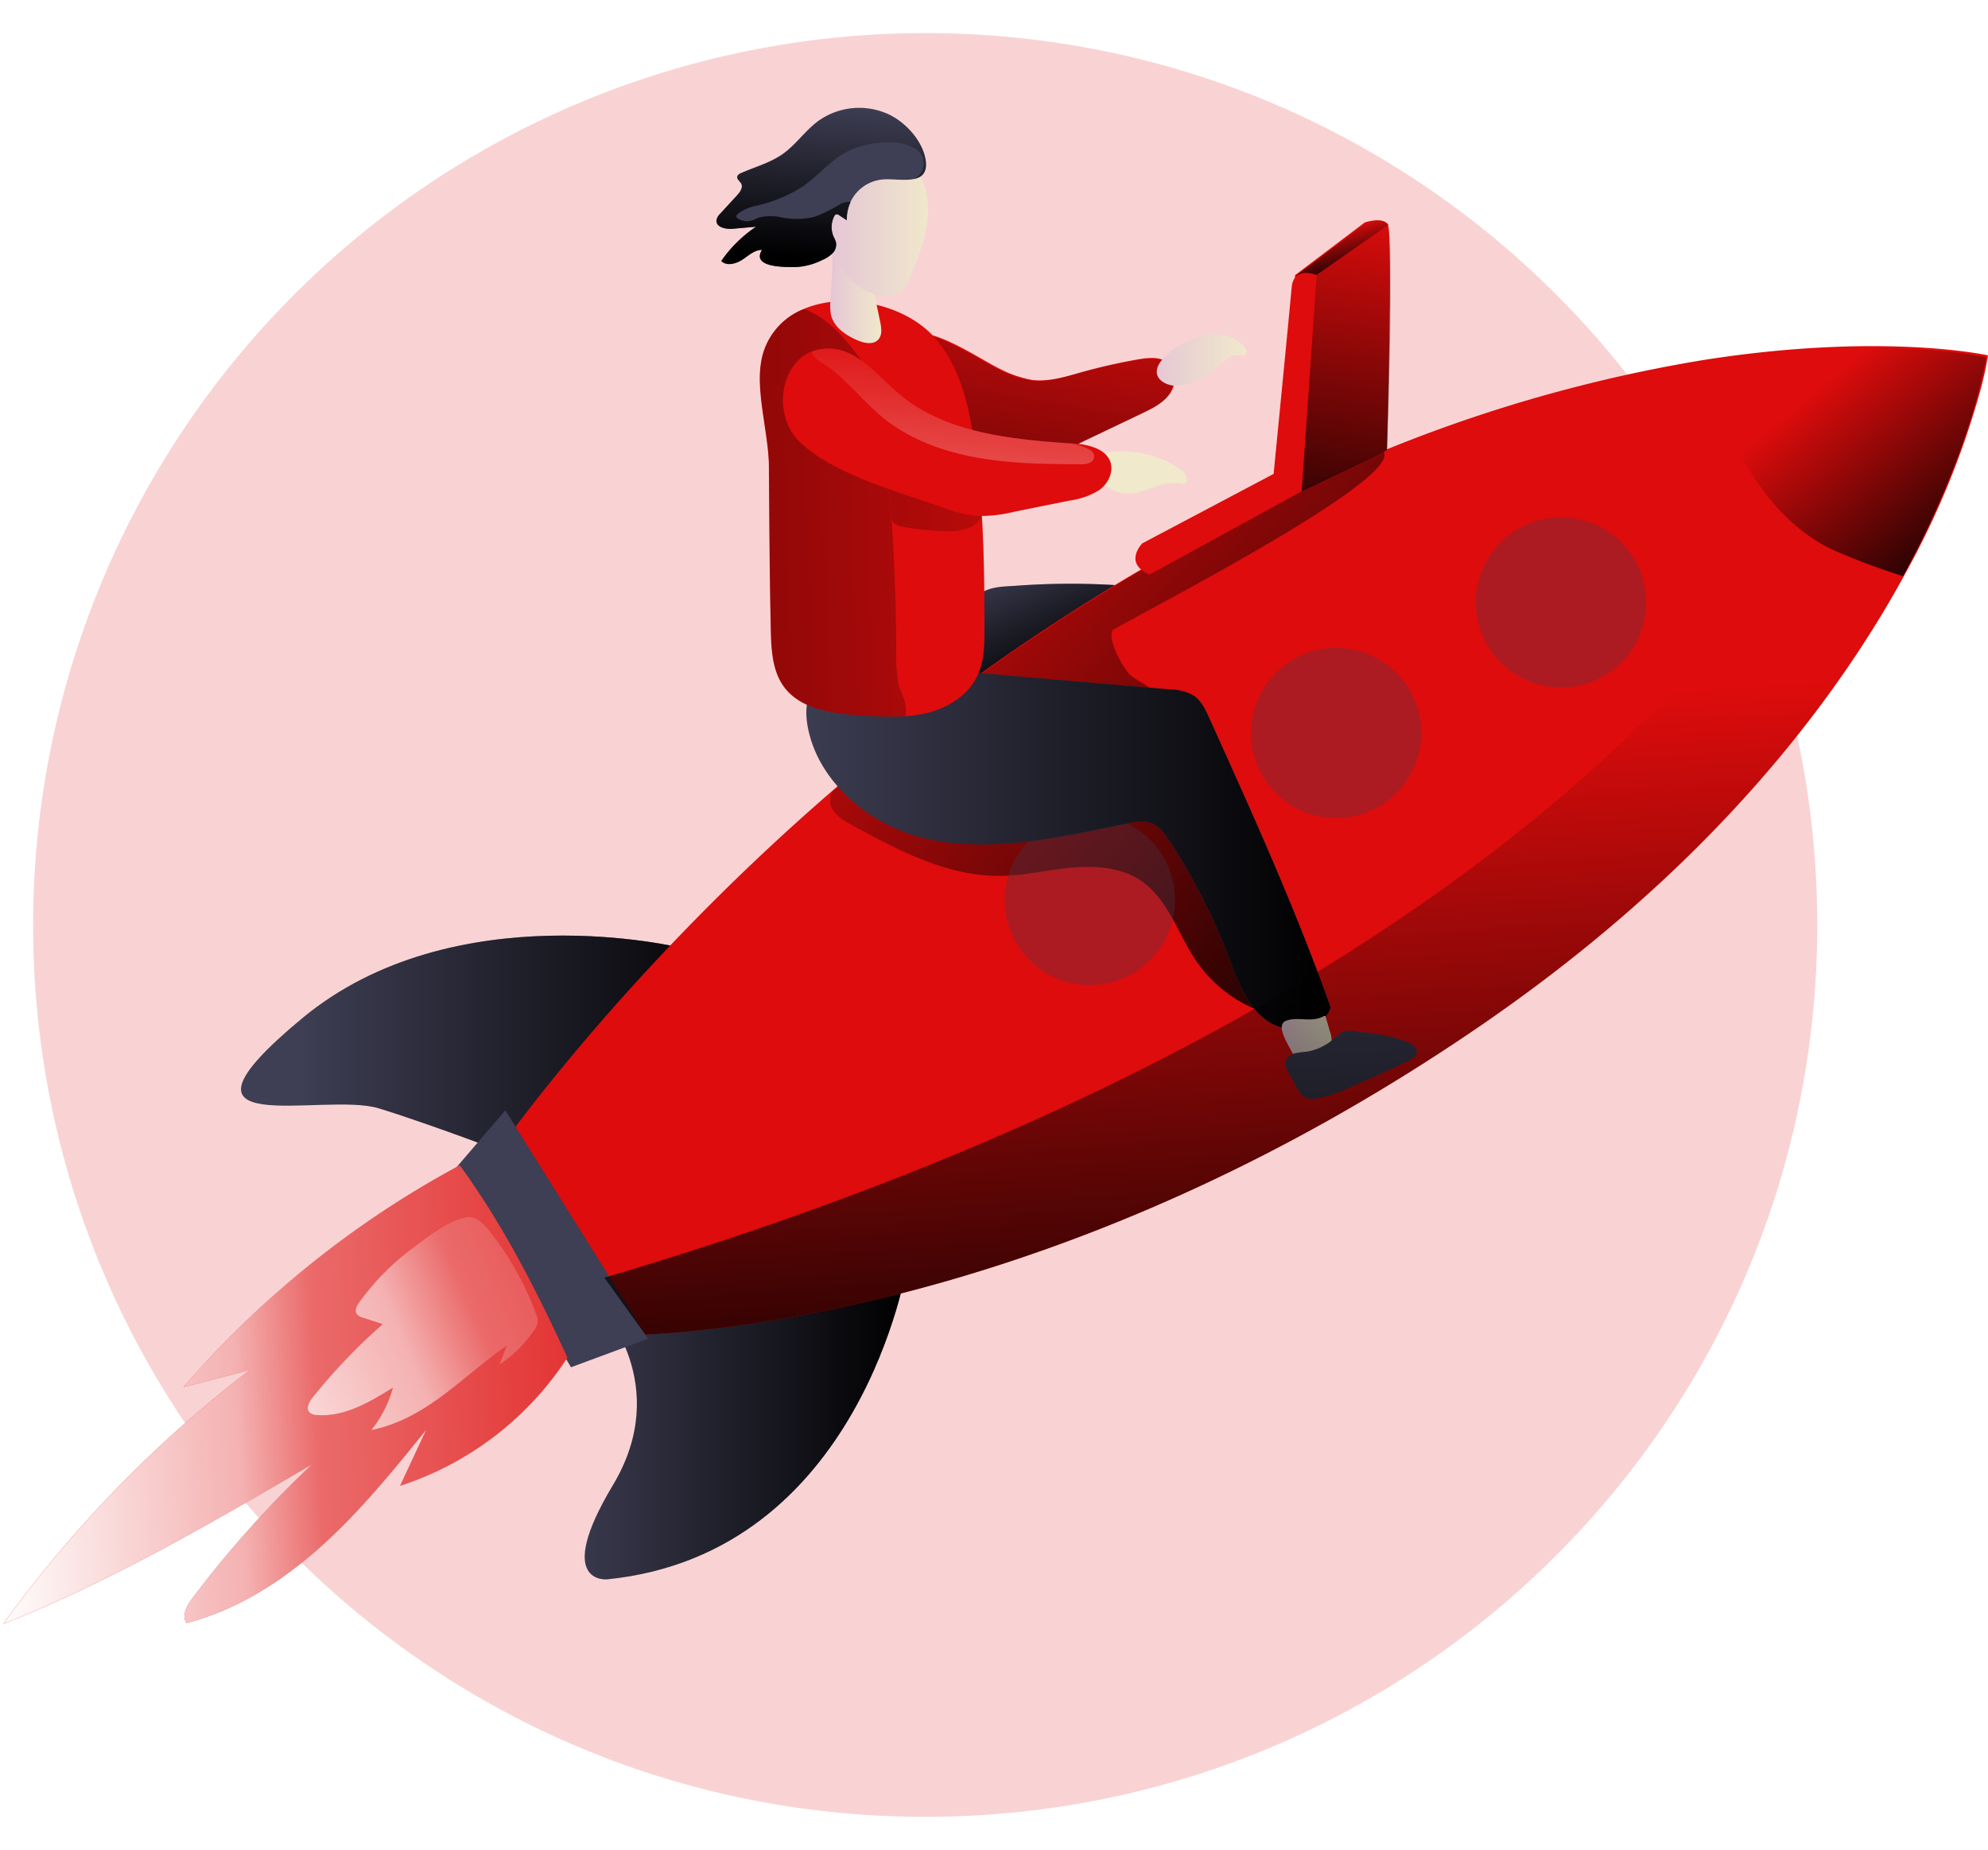 <svg xmlns="http://www.w3.org/2000/svg" xmlns:xlink="http://www.w3.org/1999/xlink" width="540.414" height="503" viewBox="0 0 540.414 503">
  <defs>
    <filter id="Tracé_493" x="0" y="0" width="503" height="503" filterUnits="userSpaceOnUse">
      <feOffset dy="3" input="SourceAlpha"/>
      <feGaussianBlur stdDeviation="3" result="blur"/>
      <feFlood flood-opacity="0.161"/>
      <feComposite operator="in" in2="blur"/>
      <feComposite in="SourceGraphic"/>
    </filter>
    <linearGradient id="linear-gradient" y1="0.499" x2="1" y2="0.499" gradientUnits="objectBoundingBox">
      <stop offset="0" stop-opacity="0"/>
      <stop offset="0.99"/>
    </linearGradient>
    <linearGradient id="linear-gradient-2" x1="0" y1="0.5" x2="1" y2="0.5" xlink:href="#linear-gradient"/>
    <linearGradient id="linear-gradient-3" x1="0.784" y1="-0.503" x2="-0.429" y2="2.976" xlink:href="#linear-gradient"/>
    <linearGradient id="linear-gradient-4" x1="0.2" y1="-0.037" x2="0.684" y2="0.702" xlink:href="#linear-gradient"/>
    <linearGradient id="linear-gradient-5" x1="0.118" y1="-0.021" x2="1.184" y2="0.931" xlink:href="#linear-gradient"/>
    <linearGradient id="linear-gradient-6" x1="0.446" y1="0.185" x2="1.12" y2="0.88" xlink:href="#linear-gradient"/>
    <linearGradient id="linear-gradient-7" x1="0" y1="0.5" x2="1" y2="0.5" xlink:href="#linear-gradient"/>
    <linearGradient id="linear-gradient-8" x1="1.943" y1="0.409" x2="-3.702" y2="0.745" xlink:href="#linear-gradient"/>
    <linearGradient id="linear-gradient-9" x1="0.001" y1="0.5" x2="1" y2="0.5" gradientUnits="objectBoundingBox">
      <stop offset="0" stop-color="#e5c5d5"/>
      <stop offset="0.42" stop-color="#ead4d1"/>
      <stop offset="1" stop-color="#f0e9cb"/>
    </linearGradient>
    <linearGradient id="linear-gradient-10" x1="0.001" y1="0.5" x2="1" y2="0.5" xlink:href="#linear-gradient-9"/>
    <linearGradient id="linear-gradient-11" x1="0.54" y1="-0.023" x2="0.472" y2="0.945" xlink:href="#linear-gradient"/>
    <linearGradient id="linear-gradient-12" x1="0" y1="0.5" x2="1" y2="0.5" xlink:href="#linear-gradient-9"/>
    <linearGradient id="linear-gradient-13" x1="-100.963" y1="-64.97" x2="-99.98" y2="-64.97" xlink:href="#linear-gradient-9"/>
    <linearGradient id="linear-gradient-14" x1="0.515" y1="-0.043" x2="0.436" y2="1.422" xlink:href="#linear-gradient"/>
    <linearGradient id="linear-gradient-15" x1="0.375" y1="0.302" x2="0.724" y2="0.964" xlink:href="#linear-gradient"/>
    <linearGradient id="linear-gradient-16" x1="0" y1="0.499" x2="1.002" y2="0.499" xlink:href="#linear-gradient-9"/>
    <linearGradient id="linear-gradient-17" x1="1.364" y1="0.465" x2="-0.032" y2="0.524" gradientUnits="objectBoundingBox">
      <stop offset="0.02" stop-color="#fff" stop-opacity="0"/>
      <stop offset="0.58" stop-color="#fff" stop-opacity="0.388"/>
      <stop offset="0.68" stop-color="#fff" stop-opacity="0.678"/>
      <stop offset="1" stop-color="#fff"/>
    </linearGradient>
    <linearGradient id="linear-gradient-18" x1="2.451" y1="-0.279" x2="-0.565" y2="0.919" xlink:href="#linear-gradient-17"/>
    <linearGradient id="linear-gradient-19" x1="0.622" y1="-0.227" x2="0.096" y2="2.834" xlink:href="#linear-gradient-17"/>
    <linearGradient id="linear-gradient-20" x1="0.49" y1="0.371" x2="0.566" y2="1.146" xlink:href="#linear-gradient"/>
  </defs>
  <g id="illu" transform="translate(-49.589 -9.488)">
    <g transform="matrix(1, 0, 0, 1, 49.59, 9.49)" filter="url(#Tracé_493)">
      <path id="Tracé_493-2" data-name="Tracé 493" d="M242.5,0C376.429,0,485,108.571,485,242.5S376.429,485,242.5,485,0,376.429,0,242.5A242.5,242.5,0,0,1,242.5,0Z" transform="translate(9 6)" fill="#de0c0c" opacity="0.18"/>
    </g>
    <path id="Tracé_411" data-name="Tracé 411" d="M221.59,201.94s-61.7-15.132-103.039,19.2,5.83,19.8,20.92,24.463S177.309,259,177.309,259,240.223,229.276,221.59,201.94Z" transform="translate(13.131 65.254)" fill="#3e3e54"/>
    <path id="Tracé_412" data-name="Tracé 412" d="M221.59,201.94s-61.7-15.132-103.039,19.2,5.83,19.8,20.92,24.463S177.309,259,177.309,259,240.223,229.276,221.59,201.94Z" transform="translate(13.131 65.254)" fill="url(#linear-gradient)"/>
    <path id="Tracé_413" data-name="Tracé 413" d="M173.532,276.706S212.346,251.1,236.4,258.854l20.181,6.206s-12.413,78.409-81.505,85.4c0,0-14.742,1.548,1.562-25.62S173.532,276.706,173.532,276.706Z" transform="translate(39.572 88.45)" fill="#3e3e54"/>
    <path id="Tracé_414" data-name="Tracé 414" d="M173.532,276.706S212.346,251.1,236.4,258.854l20.181,6.206s-12.413,78.409-81.505,85.4c0,0-14.742,1.548,1.562-25.62S173.532,276.706,173.532,276.706Z" transform="translate(39.572 88.45)" fill="url(#linear-gradient-2)"/>
    <path id="Tracé_415" data-name="Tracé 415" d="M258.027,90.781a30.849,30.849,0,0,0,8.856,3.1c4.561.6,9.093-.851,13.515-2.092a158.407,158.407,0,0,1,15.634-3.529c2.9-.488,6.29-.753,8.368,1.395s1.66,5.858-.153,8.243-4.616,3.752-7.322,5.049l-15.871,7.573a49.969,49.969,0,0,1-8.48,3.431c-12.092,3.264-24.644-2.789-35.174-9.526-4.059-2.622-8.452-6.081-8.619-10.906a15.942,15.942,0,0,1,1.172-5.579,12.678,12.678,0,0,1,3.319-5.816C238.069,77.978,253.187,88.508,258.027,90.781Z" transform="translate(63.179 18.897)" fill="#de0c0c"/>
    <path id="Tracé_416" data-name="Tracé 416" d="M257.771,90.894a30.85,30.85,0,0,0,8.856,3.1c4.561.6,9.093-.851,13.514-2.092a154.493,154.493,0,0,1,15.69-3.515c2.887-.5,6.29-.767,8.368,1.395s1.66,5.844-.153,8.229-4.616,3.752-7.322,5.049l-15.872,7.573a49.969,49.969,0,0,1-8.48,3.431c-12.092,3.264-24.644-2.789-35.174-9.526-4.059-2.608-8.452-6.081-8.619-10.906a15.5,15.5,0,0,1,1.172-5.579,12.719,12.719,0,0,1,3.208-5.774C237.813,78.091,252.875,88.635,257.771,90.894Z" transform="translate(63.1 18.951)" fill="url(#linear-gradient-3)"/>
    <path id="Tracé_417" data-name="Tracé 417" d="M286.96,130.4c-4.5,6.973-10.293,13.124-16.039,19.163s-11.492,11.98-19.135,14.812c-3.766,1.395-8.229,1.869-11.66-.251-3.724-2.287-5.258-7.183-4.561-11.506a23.165,23.165,0,0,1,6.178-11.395,61.98,61.98,0,0,1,7.894-8.1c3.152-2.4,6.5-2.273,10.614-2.566a200.842,200.842,0,0,1,26.708-.153Z" transform="translate(65.793 38.181)" fill="#3e3e54"/>
    <path id="Tracé_418" data-name="Tracé 418" d="M286.96,130.4c-4.5,6.973-10.293,13.124-16.039,19.163s-11.492,11.98-19.135,14.812c-3.766,1.395-8.229,1.869-11.66-.251-3.724-2.287-5.258-7.183-4.561-11.506a23.165,23.165,0,0,1,6.178-11.395,61.98,61.98,0,0,1,7.894-8.1c3.152-2.4,6.5-2.273,10.614-2.566a200.842,200.842,0,0,1,26.708-.153Z" transform="translate(65.793 38.181)" fill="url(#linear-gradient-4)"/>
    <path id="Tracé_419" data-name="Tracé 419" d="M557.968,86.208a95.11,95.11,0,0,1-2.2,10,228.477,228.477,0,0,1-20.39,49.525C515.961,181.339,480.4,228.02,415.906,271.255c-101.254,68.144-190.123,79.5-222.912,81.212-8.675.488-13.431.307-13.431.307L149.87,306.749s33.472-49.832,93.89-102.091h0a549.975,549.975,0,0,1,90.25-63.821,513.227,513.227,0,0,1,59.637-28.7,401.29,401.29,0,0,1,87.391-24.728C529.587,79.848,557.968,86.208,557.968,86.208Z" transform="translate(32.034 19.9)" fill="#de0c0c"/>
    <path id="Tracé_420" data-name="Tracé 420" d="M293.585,152.879c-1.395,2.58,2.943,10.809,5.314,12.552s5.272,2.789,6.973,5.216a3.668,3.668,0,0,1,.739,3.054c-.446,1.562-2.232,2.259-3.78,2.789l-41.617,12.8a6.7,6.7,0,0,0-3.1,1.576c-1.674,1.785-.837,4.909,1.074,6.4A11.158,11.158,0,0,0,266.166,199c13.459,0,28.242-5.579,39.511,1.729a33.837,33.837,0,0,1,8.215,8.368,115.76,115.76,0,0,1,17.991,34.965c1.213,3.877,2.218,8.1.823,11.925a36.652,36.652,0,0,1-16.29-13.1c-5.049-7.364-7.643-16.82-14.993-21.869-5.37-3.7-12.315-4.184-18.814-3.64s-12.9,2.176-19.414,2.259c-14.5.181-27.894-6.973-40.669-13.947-2.664-1.395-5.69-3.473-5.746-6.513a5.049,5.049,0,0,1,.586-2.4h0a549.972,549.972,0,0,1,90.25-63.821,513.25,513.25,0,0,1,59.637-28.7C372.775,112.112,294.185,151.8,293.585,152.879Z" transform="translate(58.443 28.012)" fill="url(#linear-gradient-5)"/>
    <path id="Tracé_421" data-name="Tracé 421" d="M463.865,86.56s-3.445,24.407-22.594,59.525a183.282,183.282,0,0,1-18.131-6.75c-24.3-10.4-34.309-44.421-36.15-51.478C435.483,80.214,463.865,86.56,463.865,86.56Z" transform="translate(125.622 20.05)" fill="url(#linear-gradient-6)"/>
    <circle id="Ellipse_30" data-name="Ellipse 30" cx="23.152" cy="23.152" r="23.152" transform="translate(450.772 150.124)" fill="#3e3e54" opacity="0.31"/>
    <circle id="Ellipse_31" data-name="Ellipse 31" cx="23.152" cy="23.152" r="23.152" transform="translate(389.643 185.633)" fill="#3e3e54" opacity="0.31"/>
    <circle id="Ellipse_32" data-name="Ellipse 32" cx="23.152" cy="23.152" r="23.152" transform="translate(322.698 231.043)" fill="#3e3e54" opacity="0.31"/>
    <path id="Tracé_422" data-name="Tracé 422" d="M137.985,223.27,176.8,285.361l-20.962,7.768L124.01,239.574Z" transform="translate(48.968 88.121)" fill="#3e3e54"/>
    <path id="Tracé_423" data-name="Tracé 423" d="M244.014,192.837c18.34,4.435,37.475-.349,55.983-4.045a11.158,11.158,0,0,1,5.83-.084c2.19.767,3.654,2.789,4.937,4.728a161.334,161.334,0,0,1,15.885,30.948c2.51,6.541,4.867,13.654,10.446,17.894s15.537,3.291,17.559-3.417c-9.526-26.792-21.255-52.733-32.97-78.646-1.06-2.343-2.232-4.826-4.407-6.206a13.389,13.389,0,0,0-6.178-1.548l-66.052-5.7c-14.839-1.283-37.154-3.25-32.175,17.392C216.3,178.542,230.067,189.462,244.014,192.837Z" transform="translate(56.62 44.496)" fill="#3e3e54"/>
    <path id="Tracé_424" data-name="Tracé 424" d="M244.014,192.837c18.34,4.435,37.475-.349,55.983-4.045a11.158,11.158,0,0,1,5.83-.084c2.19.767,3.654,2.789,4.937,4.728a161.334,161.334,0,0,1,15.885,30.948c2.51,6.541,4.867,13.654,10.446,17.894s15.537,3.291,17.559-3.417c-9.526-26.792-21.255-52.733-32.97-78.646-1.06-2.343-2.232-4.826-4.407-6.206a13.389,13.389,0,0,0-6.178-1.548l-66.052-5.7c-14.839-1.283-37.154-3.25-32.175,17.392C216.3,178.542,230.067,189.462,244.014,192.837Z" transform="translate(56.62 44.496)" fill="url(#linear-gradient-7)"/>
    <path id="Tracé_425" data-name="Tracé 425" d="M264.164,163.8c0,4.5,0,9.163-2.022,13.208-2.58,5.3-8.145,8.633-13.947,9.986a37.825,37.825,0,0,1-5.579.823,90.9,90.9,0,0,1-12.008-.265c-7.657-.5-16.346-1.548-20.92-7.713-3.208-4.337-3.487-10.111-3.612-15.509-.335-14.756-.4-29.512-.516-44.267,0-8.438-3.417-19.818-2.218-27.894a18.633,18.633,0,0,1,11.673-15.09c11.311-4.84,27.74-1.283,35.76,7.936,6.43,7.364,8.912,17.336,10.418,27C263.941,129.076,264.15,146.482,264.164,163.8Z" transform="translate(53.038 16.432)" fill="#de0c0c"/>
    <path id="Tracé_426" data-name="Tracé 426" d="M238.989,135.071q1.088,16.736,1.172,33.472a59.7,59.7,0,0,0,.446,9.2c.377,2.329,1.869,4.477,2.134,6.681a9.162,9.162,0,0,1-.084,2.789,90.906,90.906,0,0,1-12.008-.265c-7.657-.5-16.346-1.548-20.92-7.713-3.208-4.337-3.487-10.111-3.612-15.509-.335-14.756-.4-29.512-.516-44.267,0-8.438-3.417-19.818-2.218-27.894a18.633,18.633,0,0,1,11.673-15.09A15.8,15.8,0,0,1,217.65,77.6c4.9,2.594,8.591,6.973,11.966,11.381a35.955,35.955,0,0,1,4.463,7.127,37.113,37.113,0,0,1,2.343,10.39c.865,7.322,1.562,14.672,2.134,22.036.307,3.933-.739,6.416,3.5,7.169a81.7,81.7,0,0,0,10.906,1.158c3.724.167,8.131-.265,10.1-3.431a7.224,7.224,0,0,0-.628-7.8,13.821,13.821,0,0,0-6.736-4.6c-2.594-.948-5.328-1.478-7.95-2.357a19.526,19.526,0,0,1-7.211-4.031,11.157,11.157,0,0,1-3.71-7.238" transform="translate(53.054 17.048)" fill="url(#linear-gradient-8)"/>
    <path id="Tracé_427" data-name="Tracé 427" d="M216.883,79.493a13.333,13.333,0,0,0,.167,4.017c.823,3.277,3.947,5.425,7.043,6.778,1.911.837,4.463,1.395,5.844-.209,1.074-1.241.809-3.11.474-4.728l-1.841-8.8a29.412,29.412,0,0,0-1.6-5.76c-.809-1.883-6.151-9.554-8.856-7.6-1.13.809-.655,6.332-.725,7.713Z" transform="translate(58.452 11.677)" fill="url(#linear-gradient-9)"/>
    <path id="Tracé_428" data-name="Tracé 428" d="M217.362,69.338a22.315,22.315,0,0,0,4.826,9.86,14.519,14.519,0,0,0,9.609,4.993,6.6,6.6,0,0,0,3.933-.767,9.01,9.01,0,0,0,3.082-4.533c3.166-7.685,6.374-16.136,3.975-24.114a9.763,9.763,0,0,0-4.323-5.983,10.753,10.753,0,0,0-7.336-.4c-4.184.948-10.46,3.124-13.166,6.694S216.442,65.419,217.362,69.338Z" transform="translate(58.251 5.779)" fill="url(#linear-gradient-10)"/>
    <path id="Tracé_429" data-name="Tracé 429" d="M241.258,38.924a19.093,19.093,0,0,0-19.037,1.967c-3.515,2.636-6.025,6.429-9.609,8.954-3.375,2.385-7.462,3.473-11.241,5.146-.46.2-.976.488-1.06.976-.139.753.739,1.241,1.088,1.925.53,1.046-.321,2.245-1.116,3.124l-4.547,4.965a3.291,3.291,0,0,0-1.074,1.869c-.153,1.911,2.552,2.455,4.463,2.287l6.3-.558a35.815,35.815,0,0,0-9.456,9.33c1.395,1.478,3.975.781,5.69-.349s3.347-2.789,5.383-2.678c-3.054,4.923,6.513,4.728,9.372,4.658a17.866,17.866,0,0,0,6.973-1.9,8.27,8.27,0,0,0,2.789-1.8,3.4,3.4,0,0,0,.976-3.054,8.76,8.76,0,0,0-.6-1.395,6.527,6.527,0,0,1,.084-5.579c.139-.265.321-.558.628-.6a1,1,0,0,1,.683.237l2.106,1.395a10.739,10.739,0,0,1,10.209-11.157c4.351-.237,12.315,1.911,11.269-5.188C250.7,46.177,246.014,41.086,241.258,38.924Z" transform="translate(49.711 1.564)" fill="#3e3e54"/>
    <path id="Tracé_430" data-name="Tracé 430" d="M248.24,56.631a4.686,4.686,0,0,0-.1-8.563,12.092,12.092,0,0,0-6.555-1.395,25.1,25.1,0,0,0-11.074,2.3c-4.742,2.371-8.173,6.736-12.552,9.763A39.511,39.511,0,0,1,205.9,63.772a12.873,12.873,0,0,0-5.439,2.287c-.251.237-.5.558-.391.879a1.032,1.032,0,0,0,.335.363,4.491,4.491,0,0,0,3.71.628c.725-.2,1.395-.586,2.064-.837a13.319,13.319,0,0,1,6.374,0,20.613,20.613,0,0,0,8.856-.237,39.133,39.133,0,0,0,6.973-3.487,5.844,5.844,0,0,1,2.789-.586,11.284,11.284,0,0,0-1.074,5.007l-2.106-1.395a1,1,0,0,0-.767-.2c-.293,0-.488.335-.628.6a6.583,6.583,0,0,0-.084,5.579,7.589,7.589,0,0,1,.586,1.395,3.319,3.319,0,0,1-.948,3.054,9.052,9.052,0,0,1-2.789,1.813,18.131,18.131,0,0,1-6.973,1.883c-2.789,0-12.4.265-9.358-4.658-2.036,0-3.766,1.632-5.383,2.678s-4.184,1.813-5.69.349a35.607,35.607,0,0,1,9.456-9.33l-6.3.558c-1.925.167-4.616-.377-4.463-2.287a3.347,3.347,0,0,1,1.06-1.869L200.262,61c.795-.879,1.646-2.078,1.116-3.124-.349-.683-1.227-1.185-1.088-1.925.084-.5.6-.781,1.06-.99,3.766-1.66,7.866-2.789,11.241-5.118,3.6-2.524,6.109-6.346,9.609-8.954a19.037,19.037,0,0,1,19.037-1.98c4.742,2.218,9.442,7.252,10.223,12.552C251.977,54.9,250.457,56.185,248.24,56.631Z" transform="translate(49.703 1.555)" fill="url(#linear-gradient-11)"/>
    <path id="Tracé_431" data-name="Tracé 431" d="M293.192,81.694c3.947-.907,8.549,0,11.046,3.208a2.273,2.273,0,0,1,.558,1.283.809.809,0,0,1-.739.907h-2.915a30.265,30.265,0,0,0-5.467,4.3,18.828,18.828,0,0,1-8.3,3.891c-4.045.795-9.065-1.953-5.927-6.346C283.9,85.488,289.147,82.629,293.192,81.694Z" transform="translate(83.578 18.974)" fill="url(#linear-gradient-12)"/>
    <path id="Tracé_432" data-name="Tracé 432" d="M290.826,108.615a4.6,4.6,0,0,1,2.524,3.277,1.283,1.283,0,0,1-.126.683c-.377.642-1.311.488-2.05.363-4.812-.865-9.386,2.887-14.282,2.789a8.647,8.647,0,0,1-5.941-2.58c-1.395-1.492-2.789-4.31-2.008-6.4.823-2.4,3.612-2.441,5.788-2.51A27.977,27.977,0,0,1,290.826,108.615Z" transform="translate(78.942 27.995)" fill="url(#linear-gradient-13)"/>
    <path id="Tracé_433" data-name="Tracé 433" d="M307.4,74.109l18.968-14.351s4.658-1.562,6.22.391-.2,61.45-.2,61.45l-23.486,11.06Z" transform="translate(94.209 10.214)" fill="#de0c0c"/>
    <path id="Tracé_434" data-name="Tracé 434" d="M307.6,74.229l19.01-14.351s4.658-1.562,6.22.391-.474,61.366-.474,61.366l-23.208,11.157Z" transform="translate(94.288 10.261)" fill="url(#linear-gradient-14)"/>
    <path id="Tracé_435" data-name="Tracé 435" d="M313.221,74.021,332.83,60.353s-3.5-2.524-6.22-.391S307.6,74.3,307.6,74.3Z" transform="translate(94.288 10.19)" fill="url(#linear-gradient-15)"/>
    <path id="Tracé_436" data-name="Tracé 436" d="M307.689,224.294a3.264,3.264,0,0,0,.656,1.018,2.915,2.915,0,0,0,1.213.6,8.159,8.159,0,0,0,6.778-1.116,4.756,4.756,0,0,0,1.827-2.162,6.821,6.821,0,0,0-.265-4.184l-1.158-4.017a.307.307,0,0,0-.07-.153h-.321c-3.361,2.008-7.322,0-10.53,1.395C303.115,216.986,306.7,222.258,307.689,224.294Z" transform="translate(93.194 71.435)" fill="url(#linear-gradient-16)"/>
    <path id="Tracé_437" data-name="Tracé 437" d="M311.307,222.884a22.652,22.652,0,0,0-3.361.46,3.319,3.319,0,0,0-2.371,2.2,4.547,4.547,0,0,0,.8,3c.809,1.492,1.618,2.985,2.482,4.449a5.579,5.579,0,0,0,2.134,2.371,4.951,4.951,0,0,0,2.957.223,36.18,36.18,0,0,0,8.577-2.789q8.368-3.529,16.611-7.545c.907-.446,1.911-1.018,2.092-2.008a2.162,2.162,0,0,0-.683-1.883,5.578,5.578,0,0,0-1.785-1.06,42.134,42.134,0,0,0-12.217-2.692c-1.478-.153-3.961-.851-5.342-.181s-2.706,2.315-4.184,3.208a14.6,14.6,0,0,1-5.7,2.245Z" transform="translate(93.482 72.566)" fill="#3e3e54"/>
    <path id="Tracé_438" data-name="Tracé 438" d="M293.495,122.725a20.572,20.572,0,0,1-7.95,2.789l-15.132,3.054a37.35,37.35,0,0,1-10.167,1.116,34.951,34.951,0,0,1-9.065-2.245c-11.743-4.184-30.362-9.107-39.372-18.229-6.82-6.973-5.146-20.781,3.668-24.24a12.078,12.078,0,0,1,5.272-.781c7.475.474,12.552,7.35,18.3,12.19,12.329,10.516,29.539,12.343,45.746,13.542h1.423c4.184.307,9.344,1.395,10.488,5.4C297.414,118.15,295.824,121.093,293.495,122.725Z" transform="translate(54.823 20.077)" fill="#de0c0c"/>
    <path id="Tracé_439" data-name="Tracé 439" d="M280.162,151.449,321.5,128.8,325.573,70s-6.276-2.594-6.792,3.361-4.909,50.711-4.909,50.711l-35.7,18.884S272.854,148.325,280.162,151.449Z" transform="translate(81.935 14.268)" fill="#de0c0c"/>
    <path id="Tracé_440" data-name="Tracé 440" d="M208.989,295.687a85.745,85.745,0,0,1-45.481,34.867l7.113-15.258c-8.926,11.046-17.922,22.148-28.493,31.645s-22.915,17.378-36.666,20.92c-1.395-2.022.1-4.728,1.576-6.694a290.528,290.528,0,0,1,32.482-36.415c-27.238,15.858-54.588,31.771-83.89,43.375A331.293,331.293,0,0,1,122.575,299.1l-17.964,4.63A264.083,264.083,0,0,1,179.729,243.4C191.43,259.425,200.761,277.709,208.989,295.687Z" transform="translate(-5.161 82.928)" fill="#de0c0c"/>
    <path id="Tracé_441" data-name="Tracé 441" d="M208.989,295.687a85.745,85.745,0,0,1-45.481,34.867l7.113-15.258c-8.926,11.046-17.922,22.148-28.493,31.645s-22.915,17.378-36.666,20.92c-1.395-2.022.1-4.728,1.576-6.694a290.528,290.528,0,0,1,32.482-36.415c-27.238,15.858-54.588,31.771-83.89,43.375A331.293,331.293,0,0,1,122.575,299.1l-17.964,4.63A264.083,264.083,0,0,1,179.729,243.4C191.43,259.425,200.761,277.709,208.989,295.687Z" transform="translate(-5.161 82.928)" fill="url(#linear-gradient-17)"/>
    <path id="Tracé_442" data-name="Tracé 442" d="M128.954,276.686c-.656.907-1.311,2.12-.739,3.082a3.041,3.041,0,0,0,1.743,1.074l5.37,1.771a159,159,0,0,0-19.051,19.944c-.962,1.2-1.9,3.026-.795,4.1a2.887,2.887,0,0,0,1.855.656c7.462.669,14.421-3.459,20.781-7.42a31.938,31.938,0,0,1-5.886,11.52c7.2-1.395,13.71-5.119,19.526-9.456s11.3-9.3,17.294-13.5l-1.98,5.16a33.821,33.821,0,0,0,9.316-9.149,4.184,4.184,0,0,0,.572-4.881,80.223,80.223,0,0,0-12.678-22.413,11.631,11.631,0,0,0-3.487-3.222c-4.379-2.3-13.514,5.188-17.029,7.768a67.321,67.321,0,0,0-14.812,14.965Z" transform="translate(18.265 86.922)" fill="#de0c0c"/>
    <path id="Tracé_443" data-name="Tracé 443" d="M128.954,276.686c-.656.907-1.311,2.12-.739,3.082a3.041,3.041,0,0,0,1.743,1.074l5.37,1.771a159,159,0,0,0-19.051,19.944c-.962,1.2-1.9,3.026-.795,4.1a2.887,2.887,0,0,0,1.855.656c7.462.669,14.421-3.459,20.781-7.42a31.938,31.938,0,0,1-5.886,11.52c7.2-1.395,13.71-5.119,19.526-9.456s11.3-9.3,17.294-13.5l-1.98,5.16a33.821,33.821,0,0,0,9.316-9.149,4.184,4.184,0,0,0,.572-4.881,80.223,80.223,0,0,0-12.678-22.413,11.631,11.631,0,0,0-3.487-3.222c-4.379-2.3-13.514,5.188-17.029,7.768a67.321,67.321,0,0,0-14.812,14.965Z" transform="translate(18.265 86.922)" fill="url(#linear-gradient-18)"/>
    <path id="Tracé_444" data-name="Tracé 444" d="M288.776,115.249a5.816,5.816,0,0,1-2.636.377c-9.316,0-18.7-.139-27.894-1.771s-18.256-4.9-25.509-10.739c-5.118-4.184-9.163-9.358-14.3-13.431-1.395-1.158-5.021-2.608-5.2-4.714a12.078,12.078,0,0,1,5.272-.781c7.475.474,12.552,7.35,18.3,12.19,12.329,10.516,29.539,12.343,45.746,13.542h.335a14.56,14.56,0,0,1,5.844,1.771,2.44,2.44,0,0,1,1.213,1.325A1.994,1.994,0,0,1,288.776,115.249Z" transform="translate(57.046 20.077)" fill="url(#linear-gradient-19)"/>
    <path id="Tracé_445" data-name="Tracé 445" d="M548.42,85.878,546.7,95.389a226.806,226.806,0,0,1-20.376,49.525C506.9,180.521,471.35,227.131,406.874,270.436c-101.268,68.144-190.137,79.5-222.926,81.226L172.79,336.168c256.454-75.717,317.04-196.888,324.1-197.892s28.284-52.5,28.284-52.5Z" transform="translate(41.081 20.718)" fill="url(#linear-gradient-20)"/>
    <path id="Tracé_446" data-name="Tracé 446" d="M249.186,51.132a5.16,5.16,0,0,1-2.441,2.789,15.565,15.565,0,0,1-2.789,1.395l-10.948,4.407a9.33,9.33,0,0,1-3.459.474,5.844,5.844,0,0,0-2.789.586,39.136,39.136,0,0,1-6.973,3.487,20.613,20.613,0,0,1-8.856.237,13.319,13.319,0,0,0-6.374,0c-.7.251-1.395.642-2.064.837a4.491,4.491,0,0,1-3.71-.628,1.032,1.032,0,0,1-.335-.363c-.112-.321.139-.642.391-.879a12.873,12.873,0,0,1,5.439-2.287,39.512,39.512,0,0,0,12.064-5.035c4.407-2.971,7.838-7.336,12.552-9.763a25.1,25.1,0,0,1,11.074-2.3,12.092,12.092,0,0,1,6.555,1.395A5.174,5.174,0,0,1,249.186,51.132Z" transform="translate(51.197 4.251)" fill="none"/>
  </g>
</svg>

